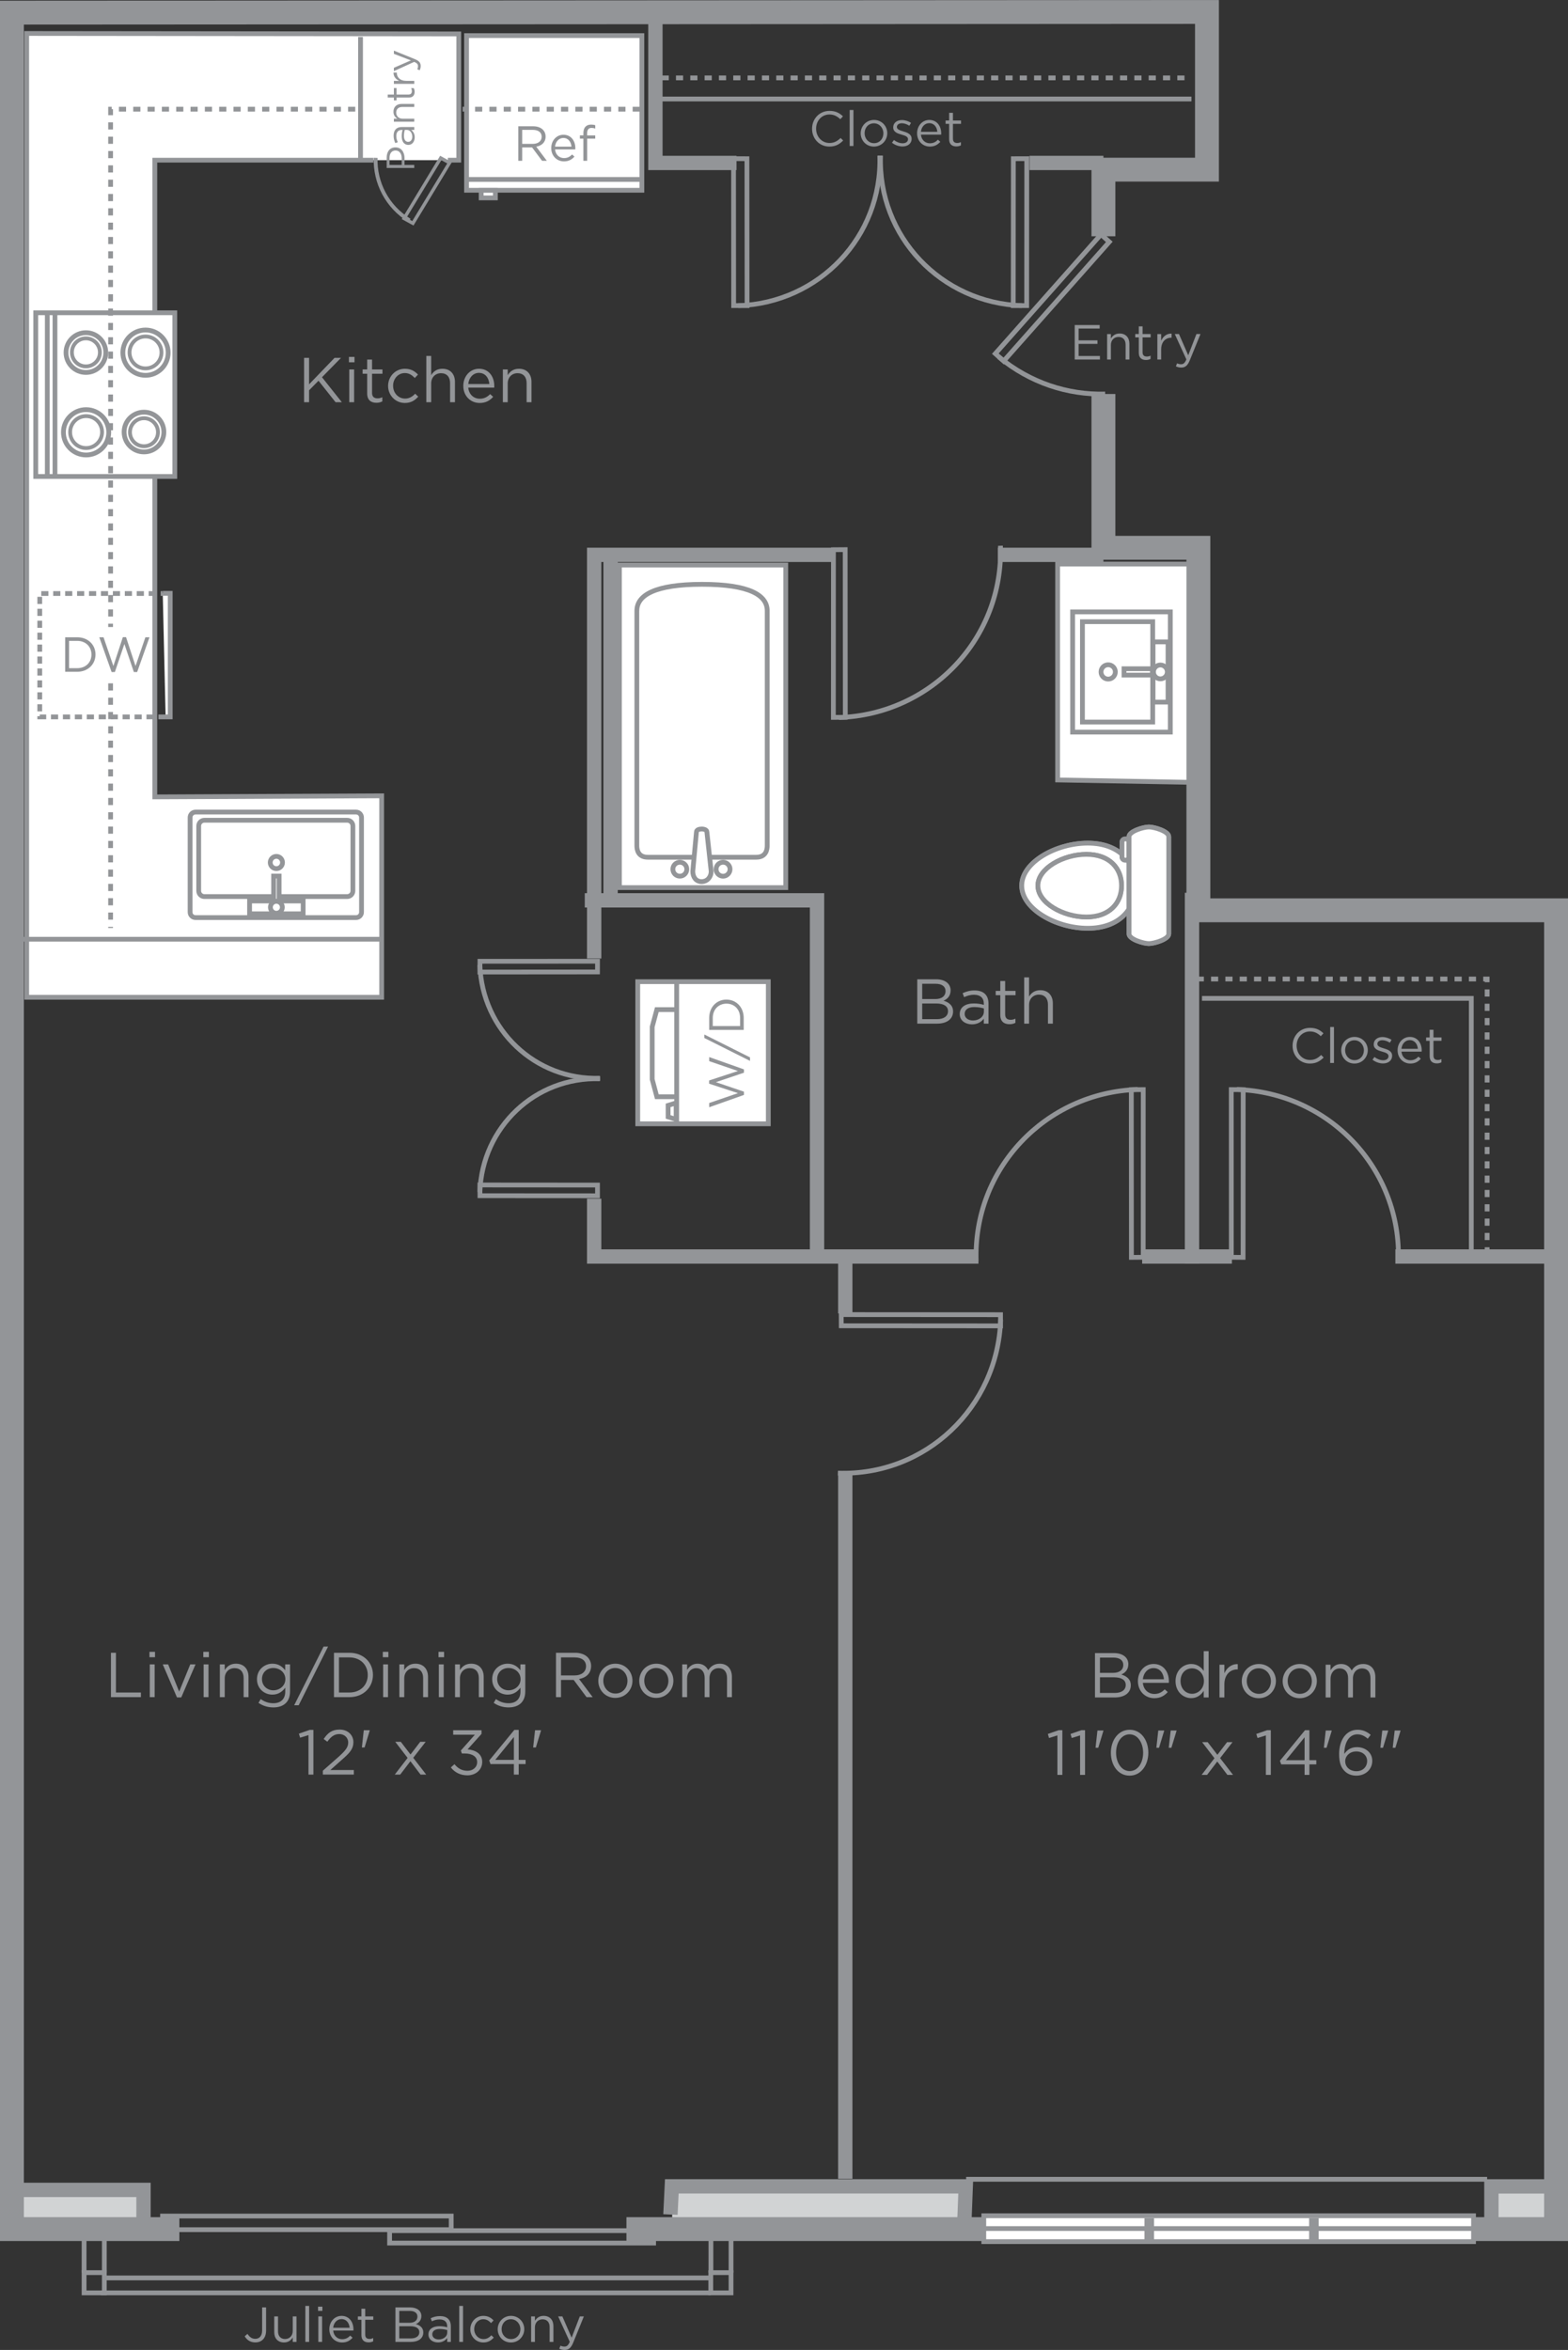 <?xml version="1.0" encoding="utf-8"?>
<!-- Generator: Adobe Illustrator 15.0.2, SVG Export Plug-In . SVG Version: 6.00 Build 0)  -->
<!DOCTYPE svg PUBLIC "-//W3C//DTD SVG 1.1//EN" "http://www.w3.org/Graphics/SVG/1.1/DTD/svg11.dtd">
<svg version="1.1" id="Layer_1" xmlns="http://www.w3.org/2000/svg" xmlns:xlink="http://www.w3.org/1999/xlink" x="0px" y="0px"
	 width="328.39px" height="492.181px" viewBox="85.805 2.819 328.39 492.181" enable-background="new 85.805 2.819 328.39 492.181"
	 xml:space="preserve">
<rect x="85.805" y="2.819" width="328.39" height="492.181" fill="#333333" stroke="none"/>
<g id="_x32_0_x25___PMS_2985_fill" display="none">
	<polygon display="inline" fill="#EBEEEF" points="3.031,1.617 3.031,318.117 13.031,318.117 13.031,326.117 105.031,326.117 
		105.031,317.117 222.031,317.117 222.031,130.117 172.031,130.117 172.031,78.95 157.531,78.95 157.531,24.617 172.031,24.617 
		172.031,2.617 	"/>
</g>
<g>
	<g id="_x32_0_x25__grey_fill">
		<rect x="398.152" y="460.744" fill="#D1D3D4" width="12.379" height="8.479"/>
		<rect x="226.585" y="461.48" fill="#D1D3D4" width="61.19" height="6.635"/>
		<rect x="89.457" y="460.375" fill="#D1D3D4" width="27.646" height="8.479"/>
	</g>
	<g id="icons">
		<g>
			<g>
				<rect x="215.532" y="121.162" fill="#FFFFFF" stroke="#939598" width="34.835" height="67.562"/>
				<path fill="#FFFFFF" stroke="#939598" d="M232.951,155.041"/>
				<path fill="#FFFFFF" stroke="#939598" d="M232.951,155.271"/>
				<path fill="#FFFFFF" stroke="#939598" d="M232.951,178.114"/>
			</g>
			<circle fill="#FFFFFF" stroke="#939598" cx="232.786" cy="173.371" r="1.429"/>
			<path fill="#FFFFFF" stroke="#939598" d="M232.843,125.199c9.983,0,13.64,2.304,13.64,5.533c0,0,0,48.419,0,49.211
				c0,0.788-0.215,2.419-2.303,2.419c-2.092,0-11.337,0-11.337,0h-0.022c0,0-9.246,0-11.338,0c-2.088,0-2.303-1.629-2.303-2.419
				c0-0.792,0-49.181,0-49.181l0.006-0.031C219.186,127.504,222.922,125.199,232.843,125.199z"/>
			<path fill="#FFFFFF" stroke="#939598" d="M235.782,184.868c-0.003-0.81,0.646-1.457,1.466-1.457c0.791,0,1.447,0.647,1.453,1.457
				c-0.006,0.804-0.662,1.469-1.453,1.469C236.43,186.337,235.779,185.679,235.782,184.868z"/>
			<path fill="#FFFFFF" stroke="#939598" d="M226.727,184.868c-0.009-0.81,0.656-1.457,1.461-1.457c0.799,0,1.459,0.647,1.459,1.457
				c0,0.804-0.66,1.469-1.459,1.456C227.38,186.337,226.727,185.672,226.727,184.868z"/>
			<path fill="#FFFFFF" stroke="#939598" d="M234.749,185.3c0,1.197-0.81,2.166-2.007,2.169c-1.192-0.003-1.846-0.97-1.846-2.169
				l0.769-8.245c0-0.81,2.183-0.81,2.183,0L234.749,185.3z"/>
		</g>
		<g>
			<polygon fill="none" stroke="#939598" points="261.982,278.152 261.996,280.492 295.357,280.514 295.348,278.173 			"/>
			<path fill="none" stroke="#939598" d="M295.375,279.229c-0.625,18.369-15.727,32.755-34.093,32.125"/>
		</g>
		<g>
			<g>
				<g>
					<g>
						<rect x="219.368" y="208.425" fill="#FFFFFF" stroke="#939598" width="27.344" height="29.767"/>
						<path fill="#FFFFFF" stroke="#939598" d="M232.13,223.306"/>
						<polyline fill="#FFFFFF" stroke="#939598" points="227.525,214.275 223.368,214.275 222.398,217.87 222.398,228.884 
							223.368,232.522 227.525,232.522 						"/>
						<line fill="none" stroke="#939598" x1="227.525" y1="238.407" x2="227.525" y2="208.425"/>
						<path fill="#FFFFFF" stroke="#939598" d="M230.738,223.399"/>
					</g>
				</g>
			</g>
			<polygon fill="#FFFFFF" stroke="#939598" points="225.732,236.744 225.729,234.339 227.404,233.809 227.41,237.271 			"/>
		</g>
		<polygon fill="#FFFFFF" stroke="#939598" points="307.307,166.175 307.307,120.957 334.83,120.957 334.83,166.668 		"/>
		<g>
			<path fill="#FFFFFF" stroke="#939598" stroke-miterlimit="10" d="M313.613,197.239c-6.582,0-13.827-3.997-13.827-8.926
				c0-4.928,7.245-8.907,13.827-8.907c6.58,0,10.004,3.979,10.004,8.907C323.617,193.242,320.193,197.239,313.613,197.239"/>
			<path fill="#FFFFFF" stroke="#939598" d="M313.613,197.239c-6.582,0-13.827-3.997-13.827-8.926c0-4.928,7.245-8.907,13.827-8.907
				c6.58,0,10.004,3.979,10.004,8.907C323.617,193.242,320.193,197.239,313.613,197.239z"/>
			<path fill="#FFFFFF" stroke="#939598" stroke-miterlimit="10" d="M321.461,182.971c-0.369,0-0.672-0.303-0.672-0.671v-3.106
				c0-0.369,0.303-0.672,0.672-0.672h0.111c0.367,0,0.671,0.303,0.671,0.672v3.106c0,0.368-0.304,0.671-0.671,0.671H321.461z"/>
			<path fill="#FFFFFF" stroke="#939598" d="M321.461,182.971c-0.369,0-0.672-0.303-0.672-0.671v-3.106
				c0-0.369,0.303-0.672,0.672-0.672h0.111c0.367,0,0.671,0.303,0.671,0.672v3.106c0,0.368-0.304,0.671-0.671,0.671H321.461z"/>
			<path fill="#FFFFFF" stroke="#939598" stroke-miterlimit="10" d="M322.262,178.05c0-1.117,3.033-2.027,4.152-2.027
				c1.135,0,4.166,0.91,4.166,2.027v20.369c0,1.12-3.033,2.027-4.166,2.027c-1.121,0-4.15-0.907-4.15-2.027L322.262,178.05z"/>
			<path fill="#FFFFFF" stroke="#939598" d="M322.262,178.05c0-1.117,3.033-2.027,4.152-2.027c1.135,0,4.166,0.91,4.166,2.027
				v20.369c0,1.12-3.033,2.027-4.166,2.027c-1.121,0-4.15-0.907-4.15-2.027L322.262,178.05z"/>
			<path fill="#FFFFFF" stroke="#939598" stroke-miterlimit="10" d="M313.336,194.874c-4.836,0-10.162-2.938-10.162-6.561
				s5.326-6.557,10.162-6.557c4.838,0,7.354,2.934,7.354,6.557S318.174,194.874,313.336,194.874"/>
			<path fill="#FFFFFF" stroke="#939598" d="M313.336,194.874c-4.836,0-10.162-2.938-10.162-6.561s5.326-6.557,10.162-6.557
				c4.838,0,7.354,2.934,7.354,6.557S318.174,194.874,313.336,194.874z"/>
		</g>
		<g>
			<g>
				<g>
					<path fill="none" stroke="#939598" d="M317.895,143.55"/>
				</g>
				<g>
					<path fill="none" stroke="#939598" d="M319.461,143.55"/>
				</g>
				<g>
					<circle fill="none" stroke="#939598" cx="317.895" cy="143.549" r="1.5"/>
					<path fill="none" stroke="#939598" d="M317.895,143.55"/>
				</g>
				<g>
					<g>
						<rect x="327.293" y="137.259" fill="none" stroke="#939598" width="3.135" height="12.612"/>
						<path fill="none" stroke="#939598" d="M328.861,143.55"/>
					</g>
					<g>
						<rect x="321.211" y="142.88" fill="none" stroke="#939598" width="5.943" height="1.336"/>
						<path fill="none" stroke="#939598" d="M324.689,143.55"/>
					</g>
					<g>
						<circle fill="none" stroke="#939598" cx="328.83" cy="143.549" r="1.454"/>
						<path fill="none" stroke="#939598" d="M328.83,143.55"/>
					</g>
				</g>
			</g>
			<g>
				<rect x="310.447" y="130.974" fill="none" stroke="#939598" width="20.459" height="25.179"/>
				<rect x="312.504" y="133.029" fill="none" stroke="#939598" width="14.717" height="21.02"/>
			</g>
		</g>
		<g>
			<polygon fill="none" stroke="#939598" points="343.684,266.148 346.146,266.169 346.17,231.048 343.674,231.03 			"/>
			<path fill="none" stroke="#939598" d="M344.848,231.002c19.336,0.656,34.479,16.646,33.818,35.98"/>
		</g>
		<g>
			<polygon fill="none" stroke="#939598" points="325.227,266.148 322.762,266.169 322.738,231.048 325.236,231.03 			"/>
			<path fill="none" stroke="#939598" d="M324.062,231.002c-19.336,0.656-34.479,16.646-33.819,35.98"/>
		</g>
		<g>
			<polygon fill="none" stroke="#939598" points="316.391,51.92 318.129,53.481 296,78.449 294.258,76.887 			"/>
			<path fill="none" stroke="#939598" d="M295.027,77.607c6.52,5.401,14.44,7.945,22.238,7.734"/>
		</g>
		<g>
			<g>
				<polygon fill="none" stroke="#939598" points="300.842,36.049 298.035,36.058 298.012,66.834 300.822,66.823 				"/>
				<path fill="none" stroke="#939598" d="M299.848,66.847c-16.94-0.574-30.209-14.503-29.633-31.445"/>
			</g>
			<g>
				<polygon fill="none" stroke="#939598" points="239.434,36.049 242.236,36.058 242.264,66.834 239.453,66.823 				"/>
				<path fill="none" stroke="#939598" d="M240.426,66.847c16.942-0.574,30.211-14.503,29.635-31.445"/>
			</g>
		</g>
		<g>
			<polygon fill="none" stroke="#939598" points="260.354,117.952 262.814,117.934 262.838,153.053 260.34,153.073 			"/>
			<path fill="none" stroke="#939598" d="M261.516,153.1c19.336-0.657,34.479-16.646,33.818-35.98"/>
		</g>
		<g>
			<g>
				<polygon fill="none" stroke="#939598" points="210.943,204.143 210.939,206.386 186.317,206.407 186.327,204.157 				"/>
				<path fill="none" stroke="#939598" d="M186.307,204.938c0.459,13.555,11.603,24.167,25.157,23.707"/>
			</g>
			<g>
				<polygon fill="none" stroke="#939598" points="210.943,253.268 210.939,251.023 186.317,251.005 186.327,253.253 				"/>
				<path fill="none" stroke="#939598" d="M186.307,252.475c0.459-13.555,11.603-24.168,25.157-23.706"/>
			</g>
		</g>
		<polyline fill="#FFFFFF" stroke="#939598" points="164.016,36.366 118.229,36.366 118.229,169.72 165.736,169.499 
			165.736,211.696 91.396,211.696 91.396,9.826 181.884,9.922 181.884,36.366 179.608,36.366 		"/>
		<g>
			<g>
				<rect x="93.29" y="68.327" fill="#FFFFFF" stroke="#939598" width="29.121" height="34.282"/>
				<path fill="#FFFFFF" stroke="#939598" d="M107.851,85.468"/>
			</g>
			<g>
				<g>
					<circle fill="#FFFFFF" stroke="#939598" cx="115.96" cy="93.307" r="4.164"/>
					<path fill="#FFFFFF" stroke="#939598" d="M115.96,93.307"/>
				</g>
				<g>
					<circle fill="#FFFFFF" stroke="#939598" stroke-width="0.8" cx="115.959" cy="93.347" r="2.933"/>
					<path fill="#FFFFFF" stroke="#939598" d="M115.96,93.347"/>
				</g>
			</g>
			<g>
				<g>
					<circle fill="#FFFFFF" stroke="#939598" cx="103.796" cy="76.663" r="4.164"/>
					<path fill="#FFFFFF" stroke="#939598" d="M103.796,76.663"/>
				</g>
				<g>
					<circle fill="#FFFFFF" stroke="#939598" stroke-width="0.8" cx="103.794" cy="76.622" r="2.933"/>
					<path fill="#FFFFFF" stroke="#939598" d="M103.796,76.622"/>
				</g>
			</g>
			<g>
				<g>
					<circle fill="#FFFFFF" stroke="#939598" cx="103.836" cy="93.362" r="4.747"/>
					<path fill="#FFFFFF" stroke="#939598" d="M103.836,93.362"/>
				</g>
				<g>
					<circle fill="#FFFFFF" stroke="#939598" stroke-width="0.8" cx="103.836" cy="93.316" r="3.344"/>
					<path fill="#FFFFFF" stroke="#939598" d="M103.836,93.316"/>
				</g>
			</g>
			<g>
				<g>
					<circle fill="#FFFFFF" stroke="#939598" cx="116.281" cy="76.683" r="4.746"/>
					<path fill="#FFFFFF" stroke="#939598" d="M116.281,76.682"/>
				</g>
				<g>
					<circle fill="#FFFFFF" stroke="#939598" stroke-width="0.8" cx="116.281" cy="76.635" r="3.344"/>
					<path fill="#FFFFFF" stroke="#939598" d="M116.281,76.635"/>
				</g>
			</g>
			<line fill="none" stroke="#939598" x1="97.319" y1="102.656" x2="97.319" y2="68.327"/>
			<line fill="none" stroke="#939598" x1="95.709" y1="102.608" x2="95.709" y2="68.327"/>
		</g>
		<g>
			<g>
				<rect x="183.516" y="10.275" fill="#FFFFFF" stroke="#939598" width="36.718" height="32.394"/>
				<path fill="#FFFFFF" stroke="#939598" d="M199.976,26.47"/>
			</g>
			<line fill="none" stroke="#939598" x1="220.32" y1="40.401" x2="183.516" y2="40.401"/>
			<rect x="186.58" y="42.69" fill="#FFFFFF" stroke="#939598" width="2.975" height="1.575"/>
			<path fill="#FFFFFF" stroke="#939598" d="M188.068,43.391"/>
		</g>
		<g>
			<polyline fill="none" stroke="#939598" stroke-dasharray="1.5,1,1.5,1,1.5,1" points="120.48,152.969 94.132,152.969 
				94.132,127.129 119.889,127.129 			"/>
			<polyline fill="#FFFFFF" stroke="#939598" points="119.889,127.088 121.455,127.088 121.455,152.969 120.49,152.969 			"/>
		</g>
		<line fill="none" stroke="#939598" x1="161.312" y1="36.366" x2="161.312" y2="10.563"/>
		<g>
			<g>
				<g>
					<polygon fill="none" stroke="#939598" stroke-width="0.7" points="172.276,49.588 170.432,48.574 178.112,35.906 
						179.957,36.917 					"/>
					<path fill="none" stroke="#939598" stroke-width="0.8" d="M176.596,41.72"/>
				</g>
				<path fill="none" stroke="#939598" stroke-width="0.8" d="M171.572,48.978c-4.722-2.859-7.266-7.952-7.093-13.104"/>
			</g>
		</g>
		
			<line fill="none" stroke="#939598" stroke-dasharray="1.5,1.5,1.5,1.5,1.5,1.5" x1="108.968" y1="145.938" x2="108.968" y2="197.176"/>
		<polyline fill="none" stroke="#939598" stroke-dasharray="1.5,1.5,1.5,1.5,1.5,1.5" points="160.207,25.685 108.968,25.685 
			108.968,134.141 		"/>
		
			<line fill="none" stroke="#939598" stroke-dasharray="1.5,1.5,1.5,1.5,1.5,1.5" x1="219.8" y1="25.685" x2="182.693" y2="25.685"/>
		<g>
			<g>
				<path fill="#FFFFFF" stroke="#939598" d="M160.379,195.001c0.629,0,1.139-0.508,1.139-1.137v-19.825
					c0-0.628-0.511-1.137-1.139-1.137h-33.628c-0.627,0-1.134,0.51-1.134,1.137v19.825c0,0.631,0.507,1.137,1.134,1.137H160.379z"/>
				<path fill="#FFFFFF" stroke="#939598" d="M143.687,184.808"/>
			</g>
			<g>
				<circle fill="#FFFFFF" stroke="#939598" cx="143.687" cy="183.465" r="1.285"/>
				<path fill="#FFFFFF" stroke="#939598" d="M143.687,183.467"/>
			</g>
			<g>
				<g>
					<rect x="138.075" y="191.527" fill="#FFFFFF" stroke="#939598" width="11.22" height="2.683"/>
					<path fill="#FFFFFF" stroke="#939598" d="M143.687,192.87"/>
				</g>
				<g>
					<rect x="143.112" y="186.309" fill="#FFFFFF" stroke="#939598" width="1.146" height="5.288"/>
					<path fill="#FFFFFF" stroke="#939598" d="M143.687,189.294"/>
				</g>
				<g>
					<circle fill="#FFFFFF" stroke="#939598" cx="143.687" cy="192.842" r="1.249"/>
					<path fill="#FFFFFF" stroke="#939598" d="M143.687,192.842"/>
				</g>
			</g>
			<g>
				<path fill="#FFFFFF" stroke="#939598" d="M143.687,183.467"/>
				<path fill="none" stroke="#939598" d="M144.379,190.599h14.137c0.66,0,1.197-0.534,1.197-1.194v-13.597
					c0-0.656-0.536-1.193-1.197-1.193h-29.901c-0.658,0-1.195,0.536-1.195,1.193v13.597c0,0.658,0.536,1.194,1.195,1.194h14.343"/>
			</g>
		</g>
		<line fill="none" stroke="#939598" x1="90.562" y1="199.537" x2="165.762" y2="199.537"/>
		<line fill="none" stroke="#939598" x1="223.637" y1="23.555" x2="335.33" y2="23.555"/>
		<polyline fill="none" stroke="#939598" points="337.541,211.922 393.941,211.922 393.941,266.848 		"/>
		
			<line fill="none" stroke="#939598" stroke-dasharray="1.5,1.5,1.5,1.5,1.5,1.5" x1="224.373" y1="19.131" x2="335.33" y2="19.131"/>
		<polyline fill="none" stroke="#939598" stroke-dasharray="1.5,1.5,1.5,1.5,1.5,1.5" points="336.436,207.867 397.26,207.867 
			397.26,265.004 		"/>
		<line fill="none" stroke="#939598" x1="288.146" y1="459.258" x2="397.26" y2="459.258"/>
		<g>
			<rect x="103.415" y="478.807" fill="none" stroke="#939598" width="4.239" height="4.238"/>
			<rect x="234.667" y="478.807" fill="none" stroke="#939598" width="4.239" height="4.238"/>
			<line fill="none" stroke="#939598" x1="107.286" y1="479.912" x2="234.667" y2="479.912"/>
			<line fill="none" stroke="#939598" x1="107.655" y1="478.807" x2="107.655" y2="470.113"/>
			<line fill="none" stroke="#939598" x1="234.695" y1="478.807" x2="234.695" y2="470.482"/>
			<line fill="none" stroke="#939598" x1="238.907" y1="478.807" x2="238.907" y2="470.113"/>
			<line fill="none" stroke="#939598" x1="234.667" y1="483.045" x2="106.917" y2="483.045"/>
			<line fill="none" stroke="#939598" x1="103.415" y1="478.807" x2="103.415" y2="470.85"/>
		</g>
	</g>
	<g id="walls">
		<polyline fill="none" stroke="#939598" stroke-width="5" points="217.001,469.688 411.695,469.688 411.695,193.478 
			336.782,193.478 336.782,117.554 316.898,117.554 316.898,85.341 		"/>
		<polyline fill="none" stroke="#939598" stroke-width="5" points="316.898,52.306 316.898,38.351 338.582,38.351 338.582,5.321 
			88.305,5.466 88.305,469.688 123.37,469.688 		"/>
		<line fill="none" stroke="#939598" stroke-width="3" x1="378.041" y1="265.986" x2="411.266" y2="265.986"/>
		<line fill="none" stroke="#939598" stroke-width="3" x1="325.008" y1="265.986" x2="343.809" y2="265.986"/>
		<polyline fill="none" stroke="#939598" stroke-width="3" points="210.243,253.875 210.243,265.986 290.727,265.986 		"/>
		<polyline fill="none" stroke="#939598" stroke-width="3" points="260.133,119.029 210.243,119.029 210.243,203.572 		"/>
		<line fill="none" stroke="#939598" stroke-width="3" x1="316.898" y1="119.029" x2="294.779" y2="119.029"/>
		<polyline fill="none" stroke="#939598" stroke-width="3" points="208.277,191.39 256.92,191.39 256.92,265.004 		"/>
		<line fill="none" stroke="#939598" stroke-width="3" x1="262.834" y1="311.078" x2="262.834" y2="459.146"/>
		<line fill="none" stroke="#939598" stroke-width="3" x1="262.834" y1="266.479" x2="262.834" y2="277.906"/>
		<line fill="none" stroke="#939598" stroke-width="3" x1="335.449" y1="189.804" x2="335.449" y2="267.462"/>
		<line fill="none" stroke="#939598" stroke-width="3" x1="301.416" y1="36.947" x2="316.898" y2="36.947"/>
		<polyline fill="none" stroke="#939598" stroke-width="3" points="223.07,5 223.07,36.947 240.055,36.947 		"/>
		<polyline fill="none" stroke="#939598" stroke-width="3" points="226.216,466.641 226.503,460.734 288.062,460.734 
			287.775,468.115 		"/>
		<polyline fill="none" stroke="#939598" stroke-width="3" points="410.16,460.744 398.152,460.744 398.152,468.484 		"/>
		<polyline fill="none" stroke="#939598" stroke-width="3" points="90.194,461.48 115.861,461.48 115.861,467.748 		"/>
		<line fill="none" stroke="#939598" stroke-width="3" x1="213.684" y1="119.397" x2="213.684" y2="192.384"/>
		<g>
			<rect x="167.399" y="470.012" fill="none" stroke="#939598" width="55.292" height="2.603"/>
			<rect x="119.847" y="466.955" fill="none" stroke="#939598" width="60.455" height="2.856"/>
		</g>
	</g>
	<g id="Type">
		<g>
			<path fill="#939598" d="M234.312,229.788v-0.671l6.041-1.982l-6.021-2.064v-0.858l7.281,2.582v0.692l-5.867,1.983l5.867,1.994
				v0.681l-7.281,2.582v-0.89l6.021-2.063L234.312,229.788z"/>
			<path fill="#939598" d="M233.32,219.489l9.562,4.792v0.733l-9.562-4.793V219.489z"/>
			<path fill="#939598" d="M241.562,216.021v2.51h-7.23v-2.51c0-2.272,1.561-3.842,3.604-3.842S241.562,213.749,241.562,216.021z
				 M235.085,216.021v1.692h5.722v-1.692c0-1.828-1.238-2.995-2.851-2.995S235.085,214.194,235.085,216.021z"/>
		</g>
		<g>
			<path fill="#939598" d="M284.895,210.247c0,1.223-0.744,1.845-1.475,2.165c1.104,0.331,1.99,0.968,1.99,2.255
				c0,1.606-1.34,2.55-3.369,2.55h-4.13v-9.292h3.957C283.7,207.925,284.895,208.827,284.895,210.247z M283.832,210.392
				c0-0.929-0.729-1.526-2.061-1.526h-2.826v3.198h2.748C282.957,212.064,283.832,211.494,283.832,210.392z M284.35,214.601
				c0-1.021-0.85-1.605-2.471-1.605h-2.934v3.278h3.119C283.473,216.273,284.35,215.649,284.35,214.601z"/>
			<path fill="#939598" d="M287.719,211.667l-0.307-0.836c0.758-0.345,1.502-0.57,2.496-0.57c1.871,0,2.919,0.955,2.919,2.761v4.195
				h-0.981v-1.035c-0.479,0.624-1.273,1.182-2.481,1.182c-1.273,0-2.562-0.718-2.562-2.15c0-1.46,1.197-2.23,2.935-2.23
				c0.877,0,1.5,0.119,2.111,0.292v-0.239c0-1.233-0.757-1.872-2.043-1.872C288.992,211.163,288.355,211.377,287.719,211.667z
				 M287.838,215.172c0,0.876,0.797,1.38,1.727,1.38c1.262,0,2.297-0.77,2.297-1.857v-0.664c-0.504-0.146-1.182-0.292-2.018-0.292
				C288.557,213.738,287.838,214.296,287.838,215.172z"/>
			<path fill="#939598" d="M296.318,215.264c0,0.836,0.465,1.142,1.154,1.142c0.344,0,0.639-0.067,0.995-0.239v0.876
				c-0.356,0.186-0.741,0.292-1.233,0.292c-1.103,0-1.938-0.544-1.938-1.938v-4.142h-0.955v-0.903h0.955v-2.069h1.021v2.069h2.179
				v0.903h-2.179v4.009H296.318z"/>
			<path fill="#939598" d="M301.322,217.217h-1.021v-9.69h1.021v4.022c0.451-0.743,1.168-1.34,2.35-1.34
				c1.662,0,2.631,1.114,2.631,2.748v4.262h-1.021v-4.009c0-1.274-0.69-2.071-1.897-2.071c-1.183,0-2.06,0.862-2.06,2.15
				L301.322,217.217L301.322,217.217z"/>
		</g>
		<g>
			<path fill="#939598" d="M199.329,36.496l-2.097-2.809h-2.063v2.809h-0.817v-7.229h3.108c1.591,0,2.612,0.858,2.612,2.159
				c0,1.208-0.826,1.911-1.961,2.117l2.218,2.953H199.329z M197.399,30.02h-2.23v2.933h2.219c1.084,0,1.859-0.558,1.859-1.499
				C199.246,30.559,198.565,30.02,197.399,30.02z"/>
			<path fill="#939598" d="M203.932,35.928c0.732,0,1.25-0.299,1.686-0.753l0.496,0.443c-0.537,0.599-1.188,1.001-2.201,1.001
				c-1.467,0-2.664-1.125-2.664-2.788c0-1.548,1.083-2.789,2.561-2.789c1.58,0,2.489,1.259,2.489,2.83c0,0.072,0,0.154-0.01,0.248
				h-4.235C202.166,35.277,202.992,35.928,203.932,35.928z M205.491,33.532c-0.083-0.97-0.644-1.816-1.705-1.816
				c-0.929,0-1.634,0.774-1.735,1.816H205.491z"/>
			<path fill="#939598" d="M210.466,31.178v0.683h-1.685v4.637h-0.797v-4.637h-0.732v-0.693h0.732v-0.465
				c0-1.168,0.59-1.786,1.611-1.786c0.372,0,0.62,0.042,0.877,0.134v0.692c-0.289-0.083-0.505-0.134-0.773-0.134
				c-0.619,0-0.93,0.372-0.93,1.137v0.434h1.694L210.466,31.178L210.466,31.178z"/>
		</g>
		<g>
			<path fill="#939598" d="M101.965,143.52h-2.51v-7.229h2.51c2.272,0,3.84,1.559,3.84,3.604
				C105.806,141.937,104.238,143.52,101.965,143.52z M101.965,137.044h-1.694v5.721h1.694c1.826,0,2.994-1.238,2.994-2.85
				C104.959,138.303,103.791,137.044,101.965,137.044z"/>
			<path fill="#939598" d="M111.534,136.271h0.671l1.984,6.041l2.064-6.02h0.858l-2.582,7.281h-0.691l-1.982-5.867l-1.994,5.867
				h-0.682l-2.582-7.281h0.888l2.065,6.02L111.534,136.271z"/>
		</g>
		<g>
			<path fill="#939598" d="M170.527,35.952v1.404h2.039v0.652h-5.78v-2.163c0-1.305,0.693-2.163,1.842-2.163
				C169.883,33.681,170.527,34.722,170.527,35.952z M167.388,35.894v1.461h2.544v-1.429c0-0.957-0.511-1.585-1.279-1.585
				C167.817,34.342,167.388,34.963,167.388,35.894z"/>
			<path fill="#939598" d="M169.116,32.6l-0.521,0.189c-0.214-0.47-0.354-0.933-0.354-1.552c0-1.165,0.595-1.817,1.718-1.817h2.611
				v0.612h-0.646c0.39,0.298,0.736,0.793,0.736,1.544c0,0.793-0.445,1.594-1.338,1.594c-0.907,0-1.387-0.744-1.387-1.826
				c0-0.545,0.074-0.933,0.183-1.312h-0.149c-0.768,0-1.165,0.471-1.165,1.271C168.8,31.807,168.935,32.204,169.116,32.6z
				 M171.294,32.526c0.545,0,0.859-0.495,0.859-1.073c0-0.785-0.479-1.429-1.156-1.429h-0.413c-0.091,0.314-0.182,0.736-0.182,1.256
				C170.403,32.08,170.75,32.526,171.294,32.526z"/>
			<path fill="#939598" d="M172.567,27.679v0.635h-4.271v-0.635h0.743c-0.461-0.28-0.834-0.728-0.834-1.462
				c0-1.032,0.694-1.635,1.711-1.635h2.649v0.637h-2.494c-0.793,0-1.289,0.429-1.289,1.181c0,0.734,0.537,1.28,1.337,1.28
				L172.567,27.679L172.567,27.679L172.567,27.679z"/>
			<path fill="#939598" d="M171.353,22.617c0.52,0,0.71-0.289,0.71-0.718c0-0.215-0.042-0.396-0.15-0.619h0.546
				c0.115,0.223,0.181,0.461,0.181,0.768c0,0.685-0.338,1.205-1.204,1.205h-2.576v0.594h-0.562v-0.594h-1.289v-0.635h1.289v-1.354
				h0.562v1.354L171.353,22.617L171.353,22.617z"/>
			<path fill="#939598" d="M172.567,19.752v0.635h-4.271v-0.635h1.115c-0.708-0.313-1.223-0.933-1.189-1.743h0.686v0.05
				c0,0.933,0.67,1.692,1.957,1.692L172.567,19.752L172.567,19.752z"/>
			<path fill="#939598" d="M172.707,15.21c0.883,0.364,1.205,0.777,1.205,1.42c0,0.355-0.075,0.619-0.216,0.909l-0.503-0.215
				c0.107-0.207,0.155-0.396,0.155-0.668c0-0.38-0.198-0.619-0.801-0.876l-4.252,1.941v-0.702l3.561-1.553l-3.561-1.371V13.42
				L172.707,15.21z"/>
		</g>
		<g>
			<path fill="#939598" d="M157.397,87.061h-1.314l-3.571-4.5l-1.977,2.004v2.495h-1.048v-9.292h1.048v5.548l5.336-5.549h1.354
				l-3.983,4.062L157.397,87.061z"/>
			<path fill="#939598" d="M158.882,78.698V77.57h1.168v1.128H158.882z M158.948,87.061v-6.862h1.021v6.862H158.948z"/>
			<path fill="#939598" d="M163.727,85.111c0,0.836,0.463,1.142,1.154,1.142c0.345,0,0.637-0.067,0.995-0.239v0.875
				c-0.358,0.186-0.743,0.292-1.233,0.292c-1.103,0-1.938-0.544-1.938-1.938v-4.142h-0.955v-0.902h0.955v-2.07h1.022v2.07h2.177
				v0.902h-2.177V85.111z"/>
			<path fill="#939598" d="M170.602,87.22c-2.005,0-3.52-1.632-3.52-3.57c0-1.953,1.513-3.598,3.52-3.598
				c1.3,0,2.11,0.543,2.747,1.221l-0.677,0.716c-0.543-0.571-1.154-1.035-2.083-1.035c-1.394,0-2.457,1.181-2.457,2.669
				c0,1.5,1.087,2.68,2.521,2.68c0.875,0,1.553-0.438,2.097-1.021l0.649,0.612C172.713,86.663,171.891,87.22,170.602,87.22z"/>
			<path fill="#939598" d="M176.108,87.061h-1.021v-9.69h1.021v4.021c0.452-0.743,1.168-1.34,2.35-1.34
				c1.659,0,2.628,1.115,2.628,2.748v4.262h-1.021v-4.01c0-1.273-0.689-2.07-1.898-2.07c-1.181,0-2.059,0.863-2.059,2.15V87.061
				L176.108,87.061L176.108,87.061z"/>
			<path fill="#939598" d="M186.287,86.331c0.941,0,1.605-0.385,2.163-0.968l0.638,0.57c-0.69,0.77-1.525,1.288-2.827,1.288
				c-1.885,0-3.426-1.447-3.426-3.584c0-1.991,1.395-3.585,3.292-3.585c2.032,0,3.2,1.619,3.2,3.637c0,0.093,0,0.2-0.014,0.319
				h-5.442C184.018,85.495,185.079,86.331,186.287,86.331z M188.293,83.251c-0.106-1.248-0.824-2.335-2.189-2.335
				c-1.195,0-2.098,0.995-2.23,2.335H188.293z"/>
			<path fill="#939598" d="M192.138,87.061h-1.021v-6.862h1.021v1.194c0.452-0.743,1.167-1.34,2.352-1.34
				c1.659,0,2.626,1.115,2.626,2.748v4.262h-1.021v-4.01c0-1.272-0.69-2.07-1.898-2.07c-1.182,0-2.06,0.863-2.06,2.15
				L192.138,87.061L192.138,87.061L192.138,87.061z"/>
		</g>
		<g>
			<path fill="#939598" d="M259.502,33.519c-2.088,0-3.625-1.643-3.625-3.729c0-2.066,1.528-3.748,3.654-3.748
				c1.312,0,2.098,0.464,2.818,1.146l-0.558,0.598c-0.608-0.577-1.291-0.991-2.272-0.991c-1.601,0-2.797,1.291-2.797,2.975
				s1.209,2.995,2.797,2.995c0.991,0,1.645-0.382,2.336-1.044l0.537,0.526C261.639,33.014,260.812,33.519,259.502,33.519z"/>
			<path fill="#939598" d="M263.75,33.397v-7.539h0.795v7.539H263.75z"/>
			<path fill="#939598" d="M268.83,33.519c-1.6,0-2.768-1.259-2.768-2.778c0-1.519,1.178-2.799,2.789-2.799
				c1.6,0,2.776,1.26,2.776,2.778C271.629,32.239,270.439,33.519,268.83,33.519z M268.83,28.646c-1.156,0-1.951,0.918-1.951,2.076
				c0,1.156,0.848,2.086,1.975,2.086c1.154,0,1.961-0.918,1.961-2.064C270.812,29.575,269.955,28.646,268.83,28.646z"/>
			<path fill="#939598" d="M274.826,33.498c-0.766,0-1.611-0.299-2.211-0.784l0.402-0.568c0.578,0.434,1.219,0.682,1.849,0.682
				c0.642,0,1.106-0.33,1.106-0.847V31.96c0-0.537-0.632-0.743-1.334-0.939c-0.835-0.238-1.767-0.526-1.767-1.507v-0.021
				c0-0.92,0.767-1.529,1.815-1.529c0.65,0,1.375,0.228,1.922,0.588l-0.36,0.599c-0.496-0.321-1.062-0.517-1.578-0.517
				c-0.633,0-1.032,0.331-1.032,0.774v0.021c0,0.505,0.661,0.702,1.375,0.92c0.825,0.248,1.713,0.567,1.713,1.527v0.021
				C276.727,32.91,275.889,33.498,274.826,33.498z"/>
			<path fill="#939598" d="M280.555,32.828c0.732,0,1.252-0.299,1.687-0.754l0.495,0.444c-0.537,0.599-1.188,1.001-2.199,1.001
				c-1.467,0-2.665-1.125-2.665-2.789c0-1.548,1.084-2.789,2.562-2.789c1.58,0,2.489,1.26,2.489,2.831c0,0.072,0,0.155-0.011,0.248
				h-4.232C278.789,32.177,279.614,32.828,280.555,32.828z M282.113,30.432c-0.086-0.97-0.643-1.817-1.705-1.817
				c-0.93,0-1.631,0.774-1.732,1.817H282.113z"/>
			<path fill="#939598" d="M285.385,31.878c0,0.65,0.36,0.889,0.897,0.889c0.269,0,0.495-0.052,0.772-0.186v0.681
				c-0.277,0.144-0.578,0.227-0.959,0.227c-0.856,0-1.509-0.423-1.509-1.507V28.76h-0.744v-0.705h0.744v-1.61h0.795v1.61h1.693
				v0.704h-1.693v3.119H285.385z"/>
		</g>
		<g>
			<path fill="#939598" d="M360.135,225.573c-2.086,0-3.623-1.642-3.623-3.728c0-2.066,1.527-3.748,3.654-3.748
				c1.312,0,2.096,0.464,2.818,1.146l-0.558,0.598c-0.608-0.577-1.29-0.99-2.272-0.99c-1.6,0-2.795,1.29-2.795,2.975
				c0,1.684,1.205,2.996,2.795,2.996c0.992,0,1.645-0.384,2.335-1.044l0.536,0.526C362.271,225.069,361.445,225.573,360.135,225.573
				z"/>
			<path fill="#939598" d="M364.385,225.45v-7.538h0.795v7.538H364.385z"/>
			<path fill="#939598" d="M369.465,225.573c-1.6,0-2.768-1.26-2.768-2.778s1.178-2.799,2.789-2.799c1.6,0,2.777,1.26,2.777,2.778
				C372.264,224.293,371.074,225.573,369.465,225.573z M369.465,220.699c-1.154,0-1.951,0.919-1.951,2.075
				c0,1.157,0.848,2.086,1.975,2.086c1.156,0,1.961-0.918,1.961-2.063C371.445,221.629,370.59,220.699,369.465,220.699z"/>
			<path fill="#939598" d="M375.461,225.553c-0.766,0-1.609-0.299-2.211-0.784l0.402-0.569c0.578,0.434,1.219,0.683,1.85,0.683
				c0.641,0,1.104-0.332,1.104-0.848v-0.021c0-0.536-0.631-0.742-1.332-0.939c-0.834-0.236-1.767-0.525-1.767-1.507v-0.021
				c0-0.92,0.767-1.529,1.816-1.529c0.649,0,1.374,0.227,1.921,0.589l-0.36,0.599c-0.495-0.32-1.062-0.517-1.577-0.517
				c-0.634,0-1.033,0.331-1.033,0.774v0.021c0,0.506,0.66,0.702,1.373,0.919c0.828,0.248,1.715,0.568,1.715,1.528v0.021
				C377.359,224.964,376.523,225.553,375.461,225.553z"/>
			<path fill="#939598" d="M381.188,224.883c0.733,0,1.252-0.299,1.686-0.755l0.496,0.443c-0.537,0.6-1.188,1.003-2.199,1.003
				c-1.468,0-2.664-1.127-2.664-2.788c0-1.55,1.082-2.79,2.561-2.79c1.58,0,2.488,1.259,2.488,2.83c0,0.073,0,0.155-0.01,0.248
				h-4.232C379.424,224.23,380.248,224.883,381.188,224.883z M382.748,222.487c-0.084-0.973-0.643-1.819-1.705-1.819
				c-0.929,0-1.629,0.775-1.732,1.819H382.748z"/>
			<path fill="#939598" d="M386.02,223.931c0,0.65,0.359,0.89,0.896,0.89c0.27,0,0.495-0.052,0.771-0.188v0.683
				c-0.276,0.145-0.578,0.227-0.959,0.227c-0.855,0-1.506-0.423-1.506-1.508v-3.222h-0.746v-0.704h0.746V218.5h0.795v1.609h1.692
				v0.704h-1.692L386.02,223.931L386.02,223.931z"/>
		</g>
		<g>
			<path fill="#939598" d="M139.279,493.422c-1.084,0-1.777-0.537-2.23-1.281l0.587-0.506c0.443,0.672,0.898,1.031,1.653,1.031
				c0.815,0,1.414-0.588,1.414-1.734v-4.844h0.828v4.832C141.531,492.584,140.57,493.422,139.279,493.422z"/>
			<path fill="#939598" d="M147.113,487.977h0.785v5.341h-0.785v-0.931c-0.36,0.578-0.907,1.043-1.827,1.043
				c-1.29,0-2.046-0.867-2.046-2.139v-3.314h0.796v3.119c0,0.992,0.537,1.611,1.476,1.611c0.909,0,1.601-0.672,1.601-1.674V487.977
				L147.113,487.977L147.113,487.977z"/>
			<path fill="#939598" d="M149.753,493.316v-7.539h0.796v7.539H149.753z"/>
			<path fill="#939598" d="M152.416,486.811v-0.879h0.909v0.879H152.416z M152.47,493.316v-5.341h0.794v5.341H152.47z"/>
			<path fill="#939598" d="M157.465,492.75c0.733,0,1.248-0.299,1.684-0.754l0.495,0.443c-0.536,0.598-1.188,1.002-2.199,1.002
				c-1.467,0-2.665-1.125-2.665-2.787c0-1.551,1.084-2.791,2.562-2.791c1.58,0,2.488,1.26,2.488,2.83c0,0.071,0,0.153-0.01,0.246
				h-4.235C155.7,492.098,156.526,492.75,157.465,492.75z M159.024,490.354c-0.082-0.971-0.642-1.817-1.703-1.817
				c-0.931,0-1.632,0.774-1.737,1.817H159.024z"/>
			<path fill="#939598" d="M162.296,491.799c0,0.65,0.36,0.892,0.897,0.892c0.269,0,0.495-0.054,0.773-0.188v0.684
				c-0.278,0.144-0.58,0.226-0.96,0.226c-0.857,0-1.506-0.422-1.506-1.508v-3.222h-0.743v-0.703h0.743v-1.61h0.794v1.61h1.692v0.703
				h-1.692L162.296,491.799L162.296,491.799z"/>
			<path fill="#939598" d="M174.053,487.896c0,0.948-0.577,1.436-1.146,1.684c0.855,0.258,1.548,0.752,1.548,1.754
				c0,1.25-1.044,1.984-2.622,1.984h-3.211v-7.23h3.077C173.124,486.088,174.053,486.791,174.053,487.896z M173.229,488.01
				c0-0.723-0.569-1.188-1.602-1.188h-2.199v2.489h2.138C172.545,489.311,173.229,488.867,173.229,488.01z M173.63,491.283
				c0-0.795-0.661-1.25-1.921-1.25h-2.282v2.551h2.427C172.949,492.584,173.63,492.098,173.63,491.283z"/>
			<path fill="#939598" d="M176.249,489l-0.237-0.648c0.587-0.27,1.167-0.442,1.941-0.442c1.456,0,2.272,0.742,2.272,2.147v3.263
				h-0.765v-0.806c-0.372,0.484-0.991,0.918-1.931,0.918c-0.992,0-1.994-0.557-1.994-1.672c0-1.139,0.929-1.735,2.282-1.735
				c0.681,0,1.167,0.094,1.643,0.227v-0.186c0-0.962-0.589-1.455-1.591-1.455C177.24,488.607,176.745,488.771,176.249,489z
				 M176.341,491.727c0,0.683,0.619,1.072,1.344,1.072c0.981,0,1.785-0.598,1.785-1.442v-0.519
				c-0.392-0.111-0.918-0.227-1.567-0.227C176.898,490.611,176.341,491.045,176.341,491.727z"/>
			<path fill="#939598" d="M181.987,493.316v-7.539h0.795v7.539H181.987z"/>
			<path fill="#939598" d="M187.036,493.439c-1.56,0-2.736-1.271-2.736-2.777c0-1.519,1.179-2.799,2.736-2.799
				c1.012,0,1.642,0.424,2.138,0.951l-0.526,0.559c-0.422-0.443-0.897-0.807-1.621-0.807c-1.084,0-1.91,0.92-1.91,2.073
				c0,1.168,0.847,2.086,1.963,2.086c0.681,0,1.208-0.338,1.631-0.795l0.505,0.478C188.677,493.008,188.038,493.439,187.036,493.439
				z"/>
			<path fill="#939598" d="M192.807,493.439c-1.6,0-2.768-1.261-2.768-2.777c0-1.521,1.176-2.799,2.789-2.799
				c1.6,0,2.778,1.26,2.778,2.776C195.606,492.16,194.417,493.439,192.807,493.439z M192.807,488.566
				c-1.157,0-1.952,0.92-1.952,2.073c0,1.156,0.847,2.086,1.974,2.086c1.155,0,1.961-0.918,1.961-2.062
				C194.788,489.496,193.934,488.566,192.807,488.566z"/>
			<path fill="#939598" d="M197.832,493.316h-0.795v-5.341h0.795v0.931c0.352-0.578,0.91-1.043,1.829-1.043
				c1.29,0,2.045,0.867,2.045,2.139v3.314h-0.795v-3.119c0-0.99-0.537-1.611-1.476-1.611c-0.921,0-1.602,0.672-1.602,1.674
				L197.832,493.316L197.832,493.316L197.832,493.316z"/>
			<path fill="#939598" d="M205.843,493.494c-0.454,1.104-0.969,1.506-1.776,1.506c-0.442,0-0.772-0.092-1.137-0.268l0.27-0.632
				c0.259,0.134,0.494,0.193,0.836,0.193c0.475,0,0.775-0.246,1.094-1l-2.428-5.318h0.88l1.94,4.453l1.715-4.453h0.847
				L205.843,493.494z"/>
		</g>
		<g>
			<path fill="#939598" d="M316.111,71.636h-4.408v2.468h3.945v0.743h-3.945v2.531h4.461v0.743h-5.277v-7.229h5.227L316.111,71.636
				L316.111,71.636z"/>
			<path fill="#939598" d="M318.463,78.123h-0.793v-5.339h0.793v0.929c0.354-0.577,0.91-1.044,1.828-1.044
				c1.291,0,2.045,0.868,2.045,2.138v3.315h-0.793v-3.119c0-0.99-0.537-1.61-1.477-1.61c-0.922,0-1.604,0.671-1.604,1.672
				L318.463,78.123L318.463,78.123z"/>
			<path fill="#939598" d="M325.1,76.604c0,0.651,0.361,0.89,0.898,0.89c0.27,0,0.495-0.052,0.773-0.186v0.681
				c-0.278,0.144-0.58,0.227-0.961,0.227c-0.855,0-1.506-0.423-1.506-1.507v-3.223h-0.744v-0.704h0.744v-1.61h0.793v1.61h1.692
				v0.704h-1.692v3.118H325.1z"/>
			<path fill="#939598" d="M328.991,78.123h-0.796v-5.339h0.796v1.396c0.394-0.889,1.167-1.529,2.181-1.488v0.858h-0.062
				c-1.168,0-2.117,0.836-2.117,2.448L328.991,78.123L328.991,78.123z"/>
			<path fill="#939598" d="M334.979,78.299c-0.453,1.106-0.971,1.507-1.775,1.507c-0.444,0-0.771-0.093-1.137-0.269l0.269-0.629
				c0.261,0.134,0.498,0.196,0.838,0.196c0.476,0,0.772-0.248,1.097-1.003l-2.429-5.319h0.88l1.938,4.452l1.715-4.452h0.849
				L334.979,78.299z"/>
		</g>
		<g>
			<path fill="#939598" d="M322.116,351.369c0,1.223-0.743,1.848-1.476,2.164c1.103,0.332,1.991,0.971,1.991,2.258
				c0,1.604-1.34,2.549-3.371,2.549h-4.129v-9.293h3.957C320.922,349.047,322.116,349.949,322.116,351.369z M321.057,351.516
				c0-0.93-0.729-1.526-2.061-1.526h-2.826v3.198h2.748C320.18,353.188,321.057,352.619,321.057,351.516z M321.572,355.723
				c0-1.021-0.85-1.604-2.471-1.604h-2.933v3.276h3.117C320.695,357.395,321.572,356.773,321.572,355.723z"/>
			<path fill="#939598" d="M327.568,357.607c0.942,0,1.606-0.386,2.164-0.97l0.641,0.57c-0.691,0.77-1.529,1.287-2.828,1.287
				c-1.885,0-3.424-1.445-3.424-3.584c0-1.99,1.391-3.584,3.29-3.584c2.03,0,3.198,1.619,3.198,3.637c0,0.094,0,0.199-0.014,0.32
				h-5.441C325.301,356.773,326.359,357.607,327.568,357.607z M329.572,354.529c-0.104-1.248-0.822-2.336-2.188-2.336
				c-1.194,0-2.098,0.993-2.229,2.336H329.572z"/>
			<path fill="#939598" d="M337.907,358.34v-1.383c-0.558,0.824-1.366,1.525-2.628,1.525c-1.646,0-3.279-1.302-3.279-3.568
				c0-2.258,1.633-3.584,3.279-3.584c1.273,0,2.098,0.688,2.628,1.459v-4.146h1.022v9.691h-1.022V358.34z M335.465,352.246
				c-1.326,0-2.416,0.981-2.416,2.654c0,1.633,1.115,2.67,2.416,2.67c1.273,0,2.483-1.062,2.483-2.67
				C337.948,353.305,336.739,352.246,335.465,352.246z"/>
			<path fill="#939598" d="M342.23,358.34h-1.021v-6.863h1.021v1.793c0.508-1.141,1.502-1.967,2.803-1.909v1.1h-0.081
				c-1.5,0-2.724,1.076-2.724,3.148v2.731H342.23z"/>
			<path fill="#939598" d="M349.426,358.498c-2.059,0-3.555-1.621-3.555-3.572c0-1.947,1.512-3.596,3.584-3.596
				c2.057,0,3.568,1.621,3.568,3.57C353.023,356.852,351.496,358.498,349.426,358.498z M349.426,352.23
				c-1.486,0-2.508,1.184-2.508,2.67c0,1.485,1.088,2.682,2.537,2.682c1.484,0,2.52-1.182,2.52-2.656
				C351.975,353.426,350.873,352.23,349.426,352.23z"/>
			<path fill="#939598" d="M357.998,358.498c-2.059,0-3.559-1.621-3.559-3.572c0-1.947,1.516-3.596,3.584-3.596
				c2.061,0,3.572,1.621,3.572,3.57C361.598,356.852,360.07,358.498,357.998,358.498z M357.998,352.23
				c-1.486,0-2.51,1.184-2.51,2.67c0,1.485,1.089,2.682,2.535,2.682c1.49,0,2.522-1.182,2.522-2.656
				C360.547,353.426,359.447,352.23,357.998,352.23z"/>
			<path fill="#939598" d="M371.297,351.33c1.58,0,2.551,1.062,2.551,2.762v4.248h-1.021v-4.01c0-1.328-0.664-2.07-1.778-2.07
				c-1.032,0-1.897,0.771-1.897,2.123v3.957h-1.01v-4.035c0-1.287-0.677-2.045-1.767-2.045c-1.087,0-1.912,0.902-1.912,2.162v3.918
				h-1.021v-6.863h1.021v1.154c0.453-0.676,1.062-1.301,2.22-1.301c1.112,0,1.829,0.596,2.202,1.367
				C369.371,351.941,370.102,351.33,371.297,351.33z"/>
			<path fill="#939598" d="M307.523,365.199h0.771v9.358h-1.035v-8.27l-1.752,0.545l-0.252-0.85L307.523,365.199z"/>
			<path fill="#939598" d="M312.275,365.199h0.77v9.358h-1.035v-8.27l-1.75,0.545l-0.252-0.85L312.275,365.199z"/>
			<path fill="#939598" d="M315.646,365.266h1.246v0.066l-1.074,3.543h-0.572L315.646,365.266z"/>
			<path fill="#939598" d="M322.375,374.717c-2.404,0-3.916-2.178-3.916-4.793c0-2.613,1.539-4.817,3.941-4.817
				c2.391,0,3.901,2.178,3.901,4.793C326.305,372.51,324.764,374.717,322.375,374.717z M322.375,366.062
				c-1.74,0-2.828,1.776-2.828,3.836c0,2.061,1.115,3.862,2.854,3.862c1.74,0,2.813-1.793,2.813-3.838
				C325.215,367.881,324.113,366.062,322.375,366.062z"/>
			<path fill="#939598" d="M328.385,365.266h1.233v0.066l-1.073,3.543h-0.561L328.385,365.266z M330.986,365.266h1.223v0.066
				l-1.074,3.543h-0.559L330.986,365.266z"/>
			<path fill="#939598" d="M344.045,374.559h-1.182l-2.124-2.801l-2.138,2.801h-1.142l2.695-3.491l-2.591-3.371h1.168l2.033,2.653
				l2.031-2.653h1.141l-2.602,3.348L344.045,374.559z"/>
			<path fill="#939598" d="M351.184,365.199h0.771v9.358h-1.035v-8.27l-1.752,0.545l-0.254-0.85L351.184,365.199z"/>
			<path fill="#939598" d="M360.036,365.199v6.278h1.446v0.878h-1.446v2.202h-1.011v-2.202h-4.896l-0.266-0.759l5.255-6.397H360.036
				L360.036,365.199z M359.027,366.686l-3.9,4.793h3.9V366.686z"/>
			<path fill="#939598" d="M363.457,365.266h1.25v0.066l-1.074,3.543h-0.572L363.457,365.266z"/>
			<path fill="#939598" d="M372.258,366.979c-0.689-0.584-1.342-0.915-2.189-0.915c-1.686,0-2.731,1.698-2.721,4.102
				c0.504-0.742,1.287-1.42,2.641-1.42c1.74,0,3.214,1.115,3.214,2.865c0,1.807-1.445,3.106-3.332,3.106
				c-1.021,0-1.859-0.356-2.44-0.945c-0.744-0.741-1.169-1.696-1.169-3.606c0-2.842,1.435-5.062,3.861-5.062
				c1.114,0,1.938,0.4,2.748,1.062L372.258,366.979z M369.854,369.646c-1.394,0-2.321,0.991-2.321,2.043
				c0,1.209,0.981,2.098,2.349,2.098c1.369,0,2.244-0.941,2.244-2.137C372.125,370.496,371.195,369.646,369.854,369.646z"/>
			<path fill="#939598" d="M375.297,365.266h1.232v0.066l-1.074,3.543h-0.559L375.297,365.266z M377.896,365.266h1.222v0.066
				l-1.075,3.543h-0.559L377.896,365.266z"/>
		</g>
		<g>
			<path fill="#939598" d="M109.037,348.984h1.048v8.321h5.23v0.97h-6.278V348.984z"/>
			<path fill="#939598" d="M117.105,349.912v-1.129h1.168v1.129H117.105z M117.171,358.275v-6.863h1.022v6.863H117.171z"/>
			<path fill="#939598" d="M125.652,351.412h1.102l-2.988,6.916h-0.9l-2.976-6.916h1.13l2.308,5.695L125.652,351.412z"/>
			<path fill="#939598" d="M128.386,349.912v-1.129h1.167v1.129H128.386z M128.452,358.275v-6.863h1.021v6.863H128.452z"/>
			<path fill="#939598" d="M132.871,358.275h-1.022v-6.863h1.022v1.197c0.451-0.744,1.167-1.343,2.35-1.343
				c1.659,0,2.63,1.115,2.63,2.748v4.263h-1.022v-4.011c0-1.272-0.69-2.069-1.899-2.069c-1.181,0-2.058,0.86-2.058,2.147
				L132.871,358.275L132.871,358.275z"/>
			<path fill="#939598" d="M143.063,360.424c-1.143,0-2.205-0.315-3.121-0.953l0.464-0.795c0.783,0.57,1.659,0.875,2.642,0.875
				c1.515,0,2.496-0.836,2.496-2.44v-0.812c-0.598,0.799-1.433,1.447-2.696,1.447c-1.646,0-3.225-1.221-3.225-3.228
				c0-2.018,1.591-3.252,3.225-3.252c1.288,0,2.124,0.638,2.682,1.384v-1.236h1.021v5.668
				C146.553,359.299,145.174,360.424,143.063,360.424z M143.048,352.168c-1.3,0-2.376,0.891-2.376,2.324
				c0,1.408,1.104,2.35,2.376,2.35c1.3,0,2.521-0.93,2.521-2.336C145.571,353.084,144.349,352.168,143.048,352.168z"/>
			<path fill="#939598" d="M154.516,347.68l-6.158,12.295h-0.943l6.16-12.295H154.516z"/>
			<path fill="#939598" d="M158.973,358.275h-3.224v-9.293h3.228c2.919,0,4.938,2.004,4.938,4.633
				C163.912,356.246,161.895,358.275,158.973,358.275z M158.973,349.953h-2.177v7.352h2.177c2.351,0,3.852-1.592,3.852-3.662
				C162.823,351.572,161.324,349.953,158.973,349.953z"/>
			<path fill="#939598" d="M165.979,349.912v-1.129h1.168v1.129H165.979z M166.047,358.275v-6.863h1.021v6.863H166.047z"/>
			<path fill="#939598" d="M170.466,358.275h-1.021v-6.863h1.021v1.197c0.451-0.744,1.168-1.343,2.35-1.343
				c1.658,0,2.629,1.115,2.629,2.748v4.263h-1.022v-4.011c0-1.272-0.689-2.069-1.898-2.069c-1.182,0-2.057,0.86-2.057,2.147
				L170.466,358.275L170.466,358.275z"/>
			<path fill="#939598" d="M177.644,349.912v-1.129h1.168v1.129H177.644z M177.709,358.275v-6.863h1.022v6.863H177.709z"/>
			<path fill="#939598" d="M182.128,358.275h-1.021v-6.863h1.021v1.197c0.452-0.744,1.168-1.343,2.351-1.343
				c1.658,0,2.628,1.115,2.628,2.748v4.263h-1.021v-4.011c0-1.272-0.689-2.069-1.897-2.069c-1.182,0-2.06,0.86-2.06,2.147
				L182.128,358.275L182.128,358.275z"/>
			<path fill="#939598" d="M192.322,360.424c-1.142,0-2.205-0.315-3.119-0.953l0.464-0.795c0.783,0.57,1.659,0.875,2.643,0.875
				c1.514,0,2.495-0.836,2.495-2.44v-0.812c-0.598,0.799-1.434,1.447-2.693,1.447c-1.647,0-3.228-1.221-3.228-3.228
				c0-2.018,1.595-3.252,3.228-3.252c1.287,0,2.122,0.638,2.68,1.384v-1.236h1.022v5.668
				C195.813,359.299,194.434,360.424,192.322,360.424z M192.309,352.168c-1.301,0-2.375,0.891-2.375,2.324
				c0,1.408,1.102,2.35,2.375,2.35c1.3,0,2.521-0.93,2.521-2.336C194.83,353.084,193.609,352.168,192.309,352.168z"/>
			<path fill="#939598" d="M208.646,358.275l-2.696-3.609h-2.654v3.609h-1.048v-9.293h3.996c2.043,0,3.357,1.104,3.357,2.774
				c0,1.553-1.062,2.455-2.522,2.721l2.854,3.798H208.646z M206.164,349.953h-2.867v3.77h2.854c1.395,0,2.39-0.717,2.39-1.926
				C208.538,350.643,207.663,349.953,206.164,349.953z"/>
			<path fill="#939598" d="M214.668,358.434c-2.057,0-3.559-1.618-3.559-3.569c0-1.949,1.514-3.597,3.584-3.597
				c2.06,0,3.572,1.617,3.572,3.568S216.74,358.434,214.668,358.434z M214.668,352.168c-1.486,0-2.508,1.184-2.508,2.67
				s1.089,2.682,2.535,2.682c1.486,0,2.521-1.182,2.521-2.655C217.218,353.363,216.117,352.168,214.668,352.168z"/>
			<path fill="#939598" d="M223.242,358.434c-2.059,0-3.559-1.618-3.559-3.569c0-1.949,1.512-3.597,3.584-3.597
				c2.059,0,3.57,1.617,3.57,3.568S225.312,358.434,223.242,358.434z M223.242,352.168c-1.488,0-2.508,1.184-2.508,2.67
				s1.086,2.682,2.533,2.682c1.485,0,2.521-1.182,2.521-2.655C225.79,353.363,224.688,352.168,223.242,352.168z"/>
			<path fill="#939598" d="M236.539,351.268c1.58,0,2.55,1.062,2.55,2.761v4.248h-1.021v-4.011c0-1.325-0.664-2.067-1.778-2.067
				c-1.036,0-1.899,0.768-1.899,2.121v3.957h-1.008v-4.035c0-1.287-0.677-2.043-1.766-2.043c-1.088,0-1.911,0.899-1.911,2.162v3.916
				h-1.022v-6.863h1.022v1.156c0.451-0.679,1.062-1.302,2.216-1.302c1.115,0,1.832,0.595,2.203,1.365
				C234.616,351.879,235.346,351.268,236.539,351.268z"/>
			<path fill="#939598" d="M150.671,365.135h0.771v9.359h-1.035v-8.271l-1.751,0.543l-0.253-0.848L150.671,365.135z"/>
			<path fill="#939598" d="M154.361,367.605l-0.77-0.56c0.836-1.246,1.713-1.979,3.346-1.979c1.687,0,2.881,1.112,2.881,2.641
				c0,1.369-0.715,2.207-2.351,3.627l-2.481,2.203h4.925v0.953h-6.492v-0.81l3.372-2.975c1.42-1.275,1.938-1.992,1.938-2.92
				c0-1.088-0.864-1.779-1.874-1.779C155.795,366.012,155.105,366.57,154.361,367.605z"/>
			<path fill="#939598" d="M161.992,365.203h1.247v0.065l-1.076,3.544h-0.57L161.992,365.203z"/>
			<path fill="#939598" d="M175.064,374.496h-1.182l-2.123-2.801l-2.138,2.801h-1.142l2.693-3.492l-2.587-3.371h1.167l2.03,2.654
				l2.03-2.654h1.142l-2.604,3.349L175.064,374.496z"/>
			<path fill="#939598" d="M180.716,366.145v-0.942h5.935v0.77l-2.92,3.238c1.633,0.133,3.066,0.916,3.066,2.629
				c0,1.672-1.379,2.812-3.104,2.812c-1.553,0-2.708-0.679-3.466-1.658l0.758-0.678c0.715,0.877,1.58,1.381,2.721,1.381
				c1.127,0,2.03-0.715,2.03-1.818c0-1.166-1.062-1.805-2.603-1.805h-0.597l-0.212-0.623l2.932-3.31h-4.54V366.145L180.716,366.145z
				"/>
			<path fill="#939598" d="M194.44,365.135v6.279h1.445v0.877h-1.445v2.203h-1.012v-2.203h-4.896l-0.267-0.758l5.258-6.398H194.44
				L194.44,365.135z M193.429,366.623l-3.9,4.793h3.9V366.623z"/>
			<path fill="#939598" d="M197.861,365.203h1.249v0.065l-1.076,3.544h-0.572L197.861,365.203z"/>
		</g>
	</g>
	<g id="windows">
		<g>
			<g>
				<rect x="291.842" y="466.893" fill="#FFFFFF" stroke="#939598" width="102.57" height="5.418"/>
				<line fill="none" stroke="#939598" x1="394.414" y1="469.574" x2="290.736" y2="469.574"/>
				<line fill="none" stroke="#939598" stroke-width="2" x1="360.979" y1="472.543" x2="360.979" y2="467.391"/>
			</g>
			<line fill="none" stroke="#939598" stroke-width="2" x1="326.492" y1="472.729" x2="326.492" y2="467.416"/>
		</g>
	</g>
</g>
</svg>
